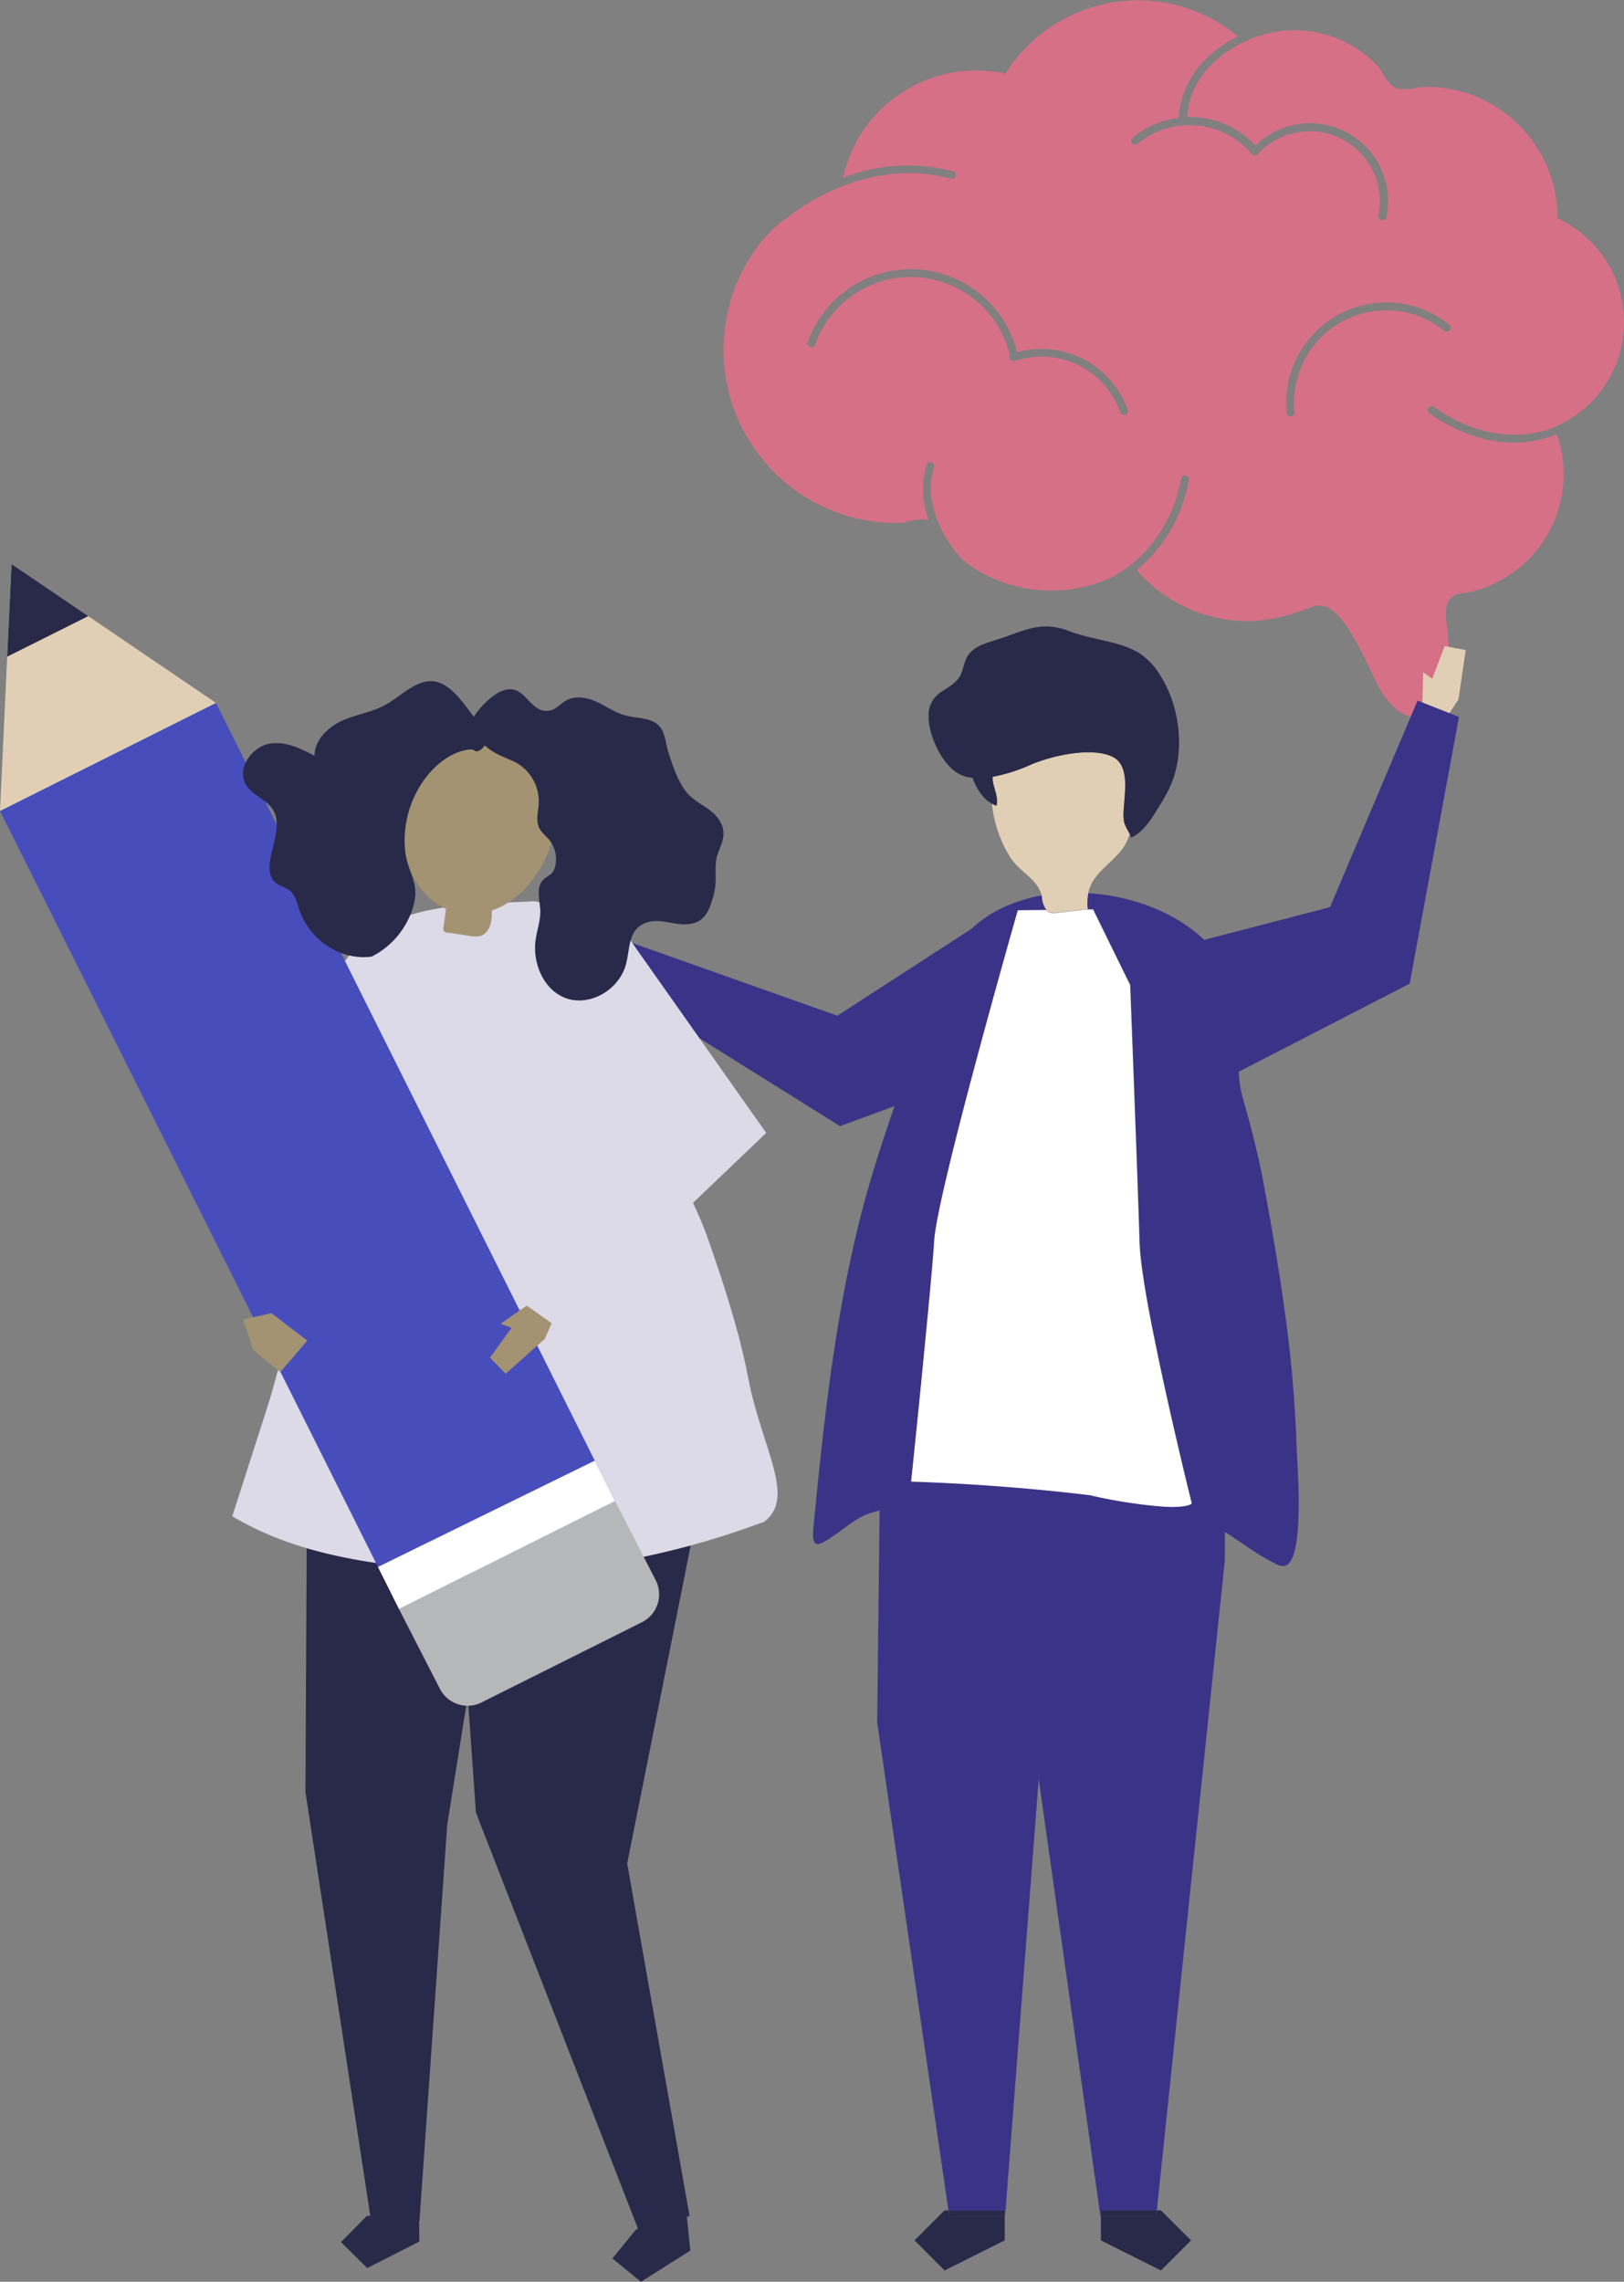 <svg xmlns="http://www.w3.org/2000/svg" viewBox="0 0 398.3 559.48"><rect x="0" y="0" width="398.3" height="559.48" fill="#808080" stroke="none"/><defs><style>.cls-1{fill:#d67086;}.cls-2{fill:#a39372;}.cls-3{fill:#3b3387;}.cls-4{fill:#292949;}.cls-5{fill:#fff;}.cls-6{fill:#e1cfb5;}.cls-7{fill:#dddae8;}.cls-8{fill:#474ebb;}.cls-9{fill:#b5b7b8;}</style></defs><title>study-peolple</title><g id="Layer_2" data-name="Layer 2"><g id="Object"><path class="cls-1" d="M382,53.52A32.14,32.14,0,0,0,350,21.3c-2.39,0-6,1.29-8.19,0-1.84-1.07-2.52-3.62-3.94-5.12A28,28,0,0,0,306,9.9l-.05,0h0l-.67.31,0,0c-2.84,1.25-13.28,6.64-14.14,18.5a21.86,21.86,0,0,1,16.77,7,19.11,19.11,0,0,1,29.38,3.12A19,19,0,0,1,340,53.2,1,1,0,0,1,339,54l-.2,0a1,1,0,0,1-.74-1.13,17.21,17.21,0,0,0-29.59-15.06,1,1,0,0,1-1.35.06.86.86,0,0,1-.13-.14,20,20,0,0,0-28.16-2.33,1,1,0,0,1-1.24-1.46,21.89,21.89,0,0,1,11.5-5c.73-12.12,10.55-18.09,14.51-20a38.34,38.34,0,0,0-57,9.11,33.31,33.31,0,0,0-7.11-.78,33.68,33.68,0,0,0-29.21,17,36.53,36.53,0,0,0-3.28,8.29,6.89,6.89,0,0,1-.39,1.06A44,44,0,0,1,233.75,42a1,1,0,0,1,.67,1.18,1,1,0,0,1-1.17.67c-22-6.06-40.21,9.56-40.39,9.72a.89.89,0,0,1-.47.22,35.25,35.25,0,0,0-6.4,6.4,42.5,42.5,0,0,0,33.84,68.06c2.64,0,5.45-1.5,8-.62a21.24,21.24,0,0,1-.6-13.63,1,1,0,0,1,1.2-.63,1,1,0,0,1,.63,1.2c-3.22,10.39,4.84,20.06,4.92,20.16a.91.91,0,0,1,.2.39,18.73,18.73,0,0,0,5,4.4,35.49,35.49,0,0,0,33.95,1.82.86.86,0,0,1,.18-.14c14.26-8,16.39-23.79,16.41-24a1,1,0,0,1,1.9.24,36.71,36.71,0,0,1-12.84,22.34A36.09,36.09,0,0,0,306,152.3c5.29,0,10.79-1.53,15.81-3.49,5.28-2.06,9.12,5.79,11.13,9.17,2.95,5,4.56,11.1,8.78,15.26,6.08,6,12.68.66,13.4-6.67a58.79,58.79,0,0,0-.2-12.58c-.24-2.06-.67-4.42.27-6.37,1.11-2.33,3.24-2,5.46-2.49a29.67,29.67,0,0,0,21.19-38.66,26.65,26.65,0,0,1-8.5,2q-1,.06-2,.06c-5.26,0-12.62-1.43-20.73-7.18a1,1,0,0,1-.23-1.33,1,1,0,0,1,1.34-.23c16.7,11.84,30.1,4.65,30.24,4.58a.88.88,0,0,1,.27-.1,27.95,27.95,0,0,0-.17-50.7ZM276,101.74a.86.86,0,0,1-.32.05,1,1,0,0,1-.9-.64,20.43,20.43,0,0,0-25.65-12.69l-.13,0-.19.06A.94.94,0,0,1,247.6,88a.91.91,0,0,1,.08-.79,24.92,24.92,0,0,0-47.85-2.47,1,1,0,0,1-1.81-.62,26.84,26.84,0,0,1,51.43,2.27,22.36,22.36,0,0,1,27.14,14.16A1,1,0,0,1,276,101.74ZM355.6,81a1,1,0,0,1-1.35.14,22.64,22.64,0,0,0-36.76,20,1,1,0,0,1-.85,1h-.11a1,1,0,0,1-.94-.86,24.56,24.56,0,0,1,39.87-21.66A1,1,0,0,1,355.6,81Z"/><polygon class="cls-2" points="146.58 237.89 136.43 231.03 139.18 226.56 147.17 229.72 147.48 227.01 155.45 233.94 153.23 238.96 146.58 237.89"/><polygon class="cls-3" points="245.58 223 205.38 249.04 153.54 230.68 149.64 240.88 206.04 276.13 262.39 255.32 245.58 223"/><polygon class="cls-4" points="246.41 543.58 246.41 549.33 231.67 556.7 224.3 549.33 231.67 541.96 232.62 541.96 232.86 543.58 246.41 543.58"/><polygon class="cls-4" points="246.41 543.58 232.86 543.58 232.62 541.96 246.41 541.96 246.41 543.58"/><path class="cls-3" d="M266.92,219c15.85,1,32.09,9.27,36.63,24.69a19.16,19.16,0,0,1,.78,3.89c.63,7.93-1.79,13.78.5,21.75,2,6.91,3.79,13.93,5.11,21,1.91,10.25,3.68,20.44,5.07,30.61A313.23,313.23,0,0,1,318,354.56c0,1.24.29,4.69.42,8.81.3,8.64.11,20.19-3.53,20.62a3.58,3.58,0,0,1-1.93-.51c-4.68-2.27-8.37-5.24-12.49-7.83a44.71,44.71,0,0,0-4.58-2.55,57.81,57.81,0,0,0-10.28-3.66c6,.31,6.73-.8,6.73-.8s-5.4-21.69-9.19-40.56c-2-9.73-3.48-18.71-3.62-23.57-.43-14.64-2.3-63-2.3-63L268.09,223l-1.68,0,.37,0A12.83,12.83,0,0,1,266.92,219Z"/><path class="cls-3" d="M199.51,374.38c.93-9.59,1.9-19.17,3.08-28.73,2.35-19.07,5.55-38.1,11-56.56,2.07-7,4.46-14,6.85-21q4.35-12.69,8.72-25.39c3.61-10.52,9.71-17.93,20.39-21.61a39.38,39.38,0,0,1,6-1.54c.05.22.09.44.12.67a5.57,5.57,0,0,0,1.05,2.86l-7,.07s-19.77,69.1-20.5,81c-.28,4.53-1.2,14.41-2.22,24.82-1.62,16.48-3.49,34.28-3.49,34.28s8.68.2,21.24,1.14l-2.79-.06c-8.73-.07-17.79,3.64-26.16,6-.6.18-1.19.34-1.79.5-3.4.9-6.18,3.39-9,5.33C200.77,379.12,198.94,380.26,199.51,374.38Z"/><path class="cls-3" d="M215.76,368c8.36-2.41,17.42-6.12,26.15-6l2.79.05,2.37.19c5.85.46,12.43,1.08,19.29,1.9l1,.12a120.09,120.09,0,0,0,18.18,2.8,58.64,58.64,0,0,1,10.28,3.67,42.89,42.89,0,0,1,4.58,2.55l0,9.38L283.72,542H270v1.62h-.08l-15.1-106.89-.06-.6-8.27,107.49h-.08V542H232.62l-17.49-119.7Z"/><polygon class="cls-4" points="283.72 541.96 284.74 541.96 292.11 549.33 284.74 556.7 270 549.33 270 543.58 283.55 543.58 283.72 541.96"/><polygon class="cls-4" points="283.72 541.96 283.55 543.58 270 543.58 270 541.96 283.72 541.96"/><path class="cls-5" d="M223.46,363.29s8.68.2,21.24,1.14l2.37.18c5.85.46,12.43,1.08,19.29,1.9l1,.12a120.49,120.49,0,0,0,18.18,2.81c6,.31,6.73-.8,6.73-.8s-5.4-21.69-9.19-40.56c-2-9.73-3.48-18.7-3.62-23.57-.43-14.64-2.3-63-2.3-63L268.09,223l-1.68,0-7,.82a4.15,4.15,0,0,1-1.79,0,2,2,0,0,1-.75-.43,2,2,0,0,1-.25-.25l-7,.07s-19.77,69.1-20.5,81c-.28,4.53-1.2,14.41-2.22,24.82C225.33,345.49,223.46,363.29,223.46,363.29Z"/><path class="cls-6" d="M244.4,197.57c.46-1.86-.42-3.76-.83-5.64a5.06,5.06,0,0,1-.1-1.46,41.31,41.31,0,0,0,9.14-2.88c5.1-2.22,15-4.59,20.31-2,4.18,2.07,2.9,8.7,2.69,12.89a11.2,11.2,0,0,0,.11,3.22,13.68,13.68,0,0,0,1.34,2.71,11.59,11.59,0,0,1-2.47,4.59c-3.35,3.78-6.77,5.64-7.67,9.91a12.83,12.83,0,0,0-.14,4l-.37,0-7,.82a4.15,4.15,0,0,1-1.79,0,2,2,0,0,1-.75-.43,2,2,0,0,1-.25-.25,5.57,5.57,0,0,1-1.05-2.86c0-.23-.07-.45-.12-.67-.91-3.9-5.22-5.65-7.54-9.11a30.35,30.35,0,0,1-4.6-13.14l0-.24A6.81,6.81,0,0,0,244.4,197.57Z"/><path class="cls-4" d="M227.75,175.46c-.15,4.8,3.48,12.6,7.94,14.55a9.4,9.4,0,0,0,2.84.71c.94,2.61,2.51,5.13,4.8,6.38a6.81,6.81,0,0,0,1.07.47c.46-1.86-.42-3.76-.83-5.64a5.06,5.06,0,0,1-.1-1.46,41.31,41.31,0,0,0,9.14-2.88c5.1-2.22,15-4.59,20.31-2,4.18,2.07,2.9,8.7,2.69,12.89a11.2,11.2,0,0,0,.11,3.22,13.68,13.68,0,0,0,1.34,2.71,3.72,3.72,0,0,1,.32,1c3.42-1.54,5.5-5.4,7.43-8.54a32.76,32.76,0,0,0,2.59-5c3.18-8,2-18.7-2.88-26.34a16.87,16.87,0,0,0-5.15-5.42c-4.83-2.95-11.57-3.22-16.78-5.24-7.33-2.85-11-.28-18,1.94-2.77.89-5.94,1.66-7.41,4.28-.81,1.45-.93,3.23-1.74,4.68-1.06,1.86-3.05,2.83-4.78,4A6.69,6.69,0,0,0,227.75,175.46Z"/><polygon class="cls-6" points="357.69 171.52 359.48 159.4 354.33 158.41 351.27 166.43 349.05 164.83 348.78 175.39 353.99 177.15 357.69 171.52"/><polygon class="cls-3" points="279.85 234.48 326.2 222.42 347.67 171.78 357.83 175.79 345.73 241.19 292.33 268.7 279.85 234.48"/><polygon class="cls-4" points="168.66 545.45 169.31 551.82 157.21 559.48 150.2 553.76 155.92 546.74 168.01 539.08 168.66 545.45"/><polygon class="cls-4" points="169.13 351.14 171.09 370.48 153.82 456.93 169.12 543.33 156.74 547.14 116.72 444.42 114.52 413.01 119.94 347.96 169.13 351.14"/><polygon class="cls-4" points="75.32 357.73 74.92 439.45 91.03 544.71 102.87 544.63 109.69 447.36 125.25 350.03 75.32 357.73"/><polygon class="cls-4" points="102.83 549.62 90.07 556.11 83.63 549.75 89.99 543.3 102.79 543.22 102.83 549.62"/><path class="cls-7" d="M65.34,345.73c8.54-26.46,9.45-54.24,11.94-81.81.73-8.13,1.52-16.44,4.9-23.87,3.89-8.54,10.32-13,17.8-15.5,9.53-3.13,20.78-3,30.69-3.56,9.4-.29,17.71,35.05,27.3,52.18,5.88,10.5,11.94,19.78,15.9,31.24,3.81,11,7.46,22.17,9.67,33.61,3.34,17.27,11.89,29.32,3.73,35.2-.75.24-1.47.49-2.15.74a201.05,201.05,0,0,1-41.36,10.2,164.73,164.73,0,0,1-37.79.72c-17.21-1.7-33.87-4.13-49-13.1Z"/><rect class="cls-8" x="45.8" y="174.04" width="59.22" height="218.8" transform="translate(269.64 503.22) rotate(153.43)"/><polygon class="cls-6" points="52.97 172.35 2.83 138.3 0 198.84 52.97 172.35"/><polygon class="cls-4" points="21.64 151.07 2.83 138.3 1.77 161.01 21.64 151.07"/><path class="cls-9" d="M118.12,417.42l39.32-19.66a7.63,7.63,0,0,0,3.41-10.23l-10-19.49-53,26.49,10,19.48A7.63,7.63,0,0,0,118.12,417.42Z"/><polygon class="cls-5" points="97.86 394.53 150.83 368.04 145.88 358.14 92.7 384.21 97.86 394.53"/><polygon class="cls-2" points="133.62 328.29 124.01 336.83 120.18 332.88 125.47 325.58 122.79 324.55 131.9 318.25 136.43 321.82 133.62 328.29"/><polygon class="cls-7" points="136.13 256.51 152.73 276.31 128.1 319.35 137.46 325.97 187.92 277.79 148.66 222.12 136.13 256.51"/><path class="cls-2" d="M135.27,194.69c-5.36-16.17-29-21.8-34.44-3-1.65,5.65-2.64,11.64-1.52,17.41s4.65,11.32,10,13.69l.1,0-.63,4.5a1,1,0,0,0,1.07,1.39l5.37.8a6,6,0,0,0,2.67,0c1.87-.6,2.64-2.84,2.72-4.8,0-.47,0-.94,0-1.42C131.24,219.65,138.77,205.26,135.27,194.69Z"/><path class="cls-4" d="M106.52,167.08c-4.32-.64-8,3.55-12,5.75-3.32,1.83-7.08,2.31-10.51,3.83s-6.82,4.68-6.89,8.64c-3.48-1.81-7.26-3.67-11.16-2.92s-7.53,5.42-6,9.26c1.39,3.44,5.88,4.25,7.37,7.63,2.36,5.36-4,13.68.33,17.23,1,.85,2.48,1.06,3.51,1.94,1.28,1.09,1.69,3,2.25,4.63,2.58,7.56,10.2,12.5,17.73,11.49a20,20,0,0,0,10.08-11.91c2-6.25-1.33-8.43-1.89-14.29a25.55,25.55,0,0,1,5.46-18.18c2.62-3.24,6.38-6,10.35-6.41,1.62-.16,1.11,1.19,2.93-.06a8.06,8.06,0,0,0,2.06-3.54C115.83,176.68,112.2,167.92,106.52,167.08Z"/><path class="cls-4" d="M153.25,175.39c2.23.62,4.65.53,6.77,1.46,3.19,1.4,3,4.71,3.9,7.59,1,3.18,2.45,7.45,4.55,9.93,1.51,1.79,3.63,2.8,5.48,4.18s3.53,3.41,3.49,5.89-1.61,4.46-1.85,6.81c-.28,3.5.33,5.3-.75,8.87-.56,1.85-1.18,3.81-2.57,5.07-1.82,1.66-4.43,1.62-6.71,1.24s-4.65-1-6.9-.26c-4.89,1.65-4,6.59-5.27,10.73-2,6.3-9.29,10-14.88,7.74-4.74-1.9-7.49-7.4-7.27-12.84.11-2.72,1.19-5.25,1.27-8s-1.41-6.26,1-8.34a19.13,19.13,0,0,0,1.85-1.36,3.85,3.85,0,0,0,.8-1.72,7.54,7.54,0,0,0-1.25-6.2c-.92-1.19-2.24-2.06-2.8-3.5-.65-1.65-.14-3.58,0-5.41a10.9,10.9,0,0,0-5.82-10.44c-2.42-1.12-4.6-1.78-6.72-3.49-.32-.26-5.13-4.51-5.26-3.59a9.75,9.75,0,0,1,2.1-4.29,19.11,19.11,0,0,1,5.47-5.43c7.09-4.09,7.43,5.41,13.12,4.16,1.37-.3,2.41-1.56,3.64-2.31,2.33-1.41,5.2-.91,7.58.16S150.74,174.69,153.25,175.39Z"/><polygon class="cls-2" points="59.63 323.49 66.61 322 75.37 328.71 68.75 336.43 62.14 331.02 59.63 323.49"/></g></g></svg>